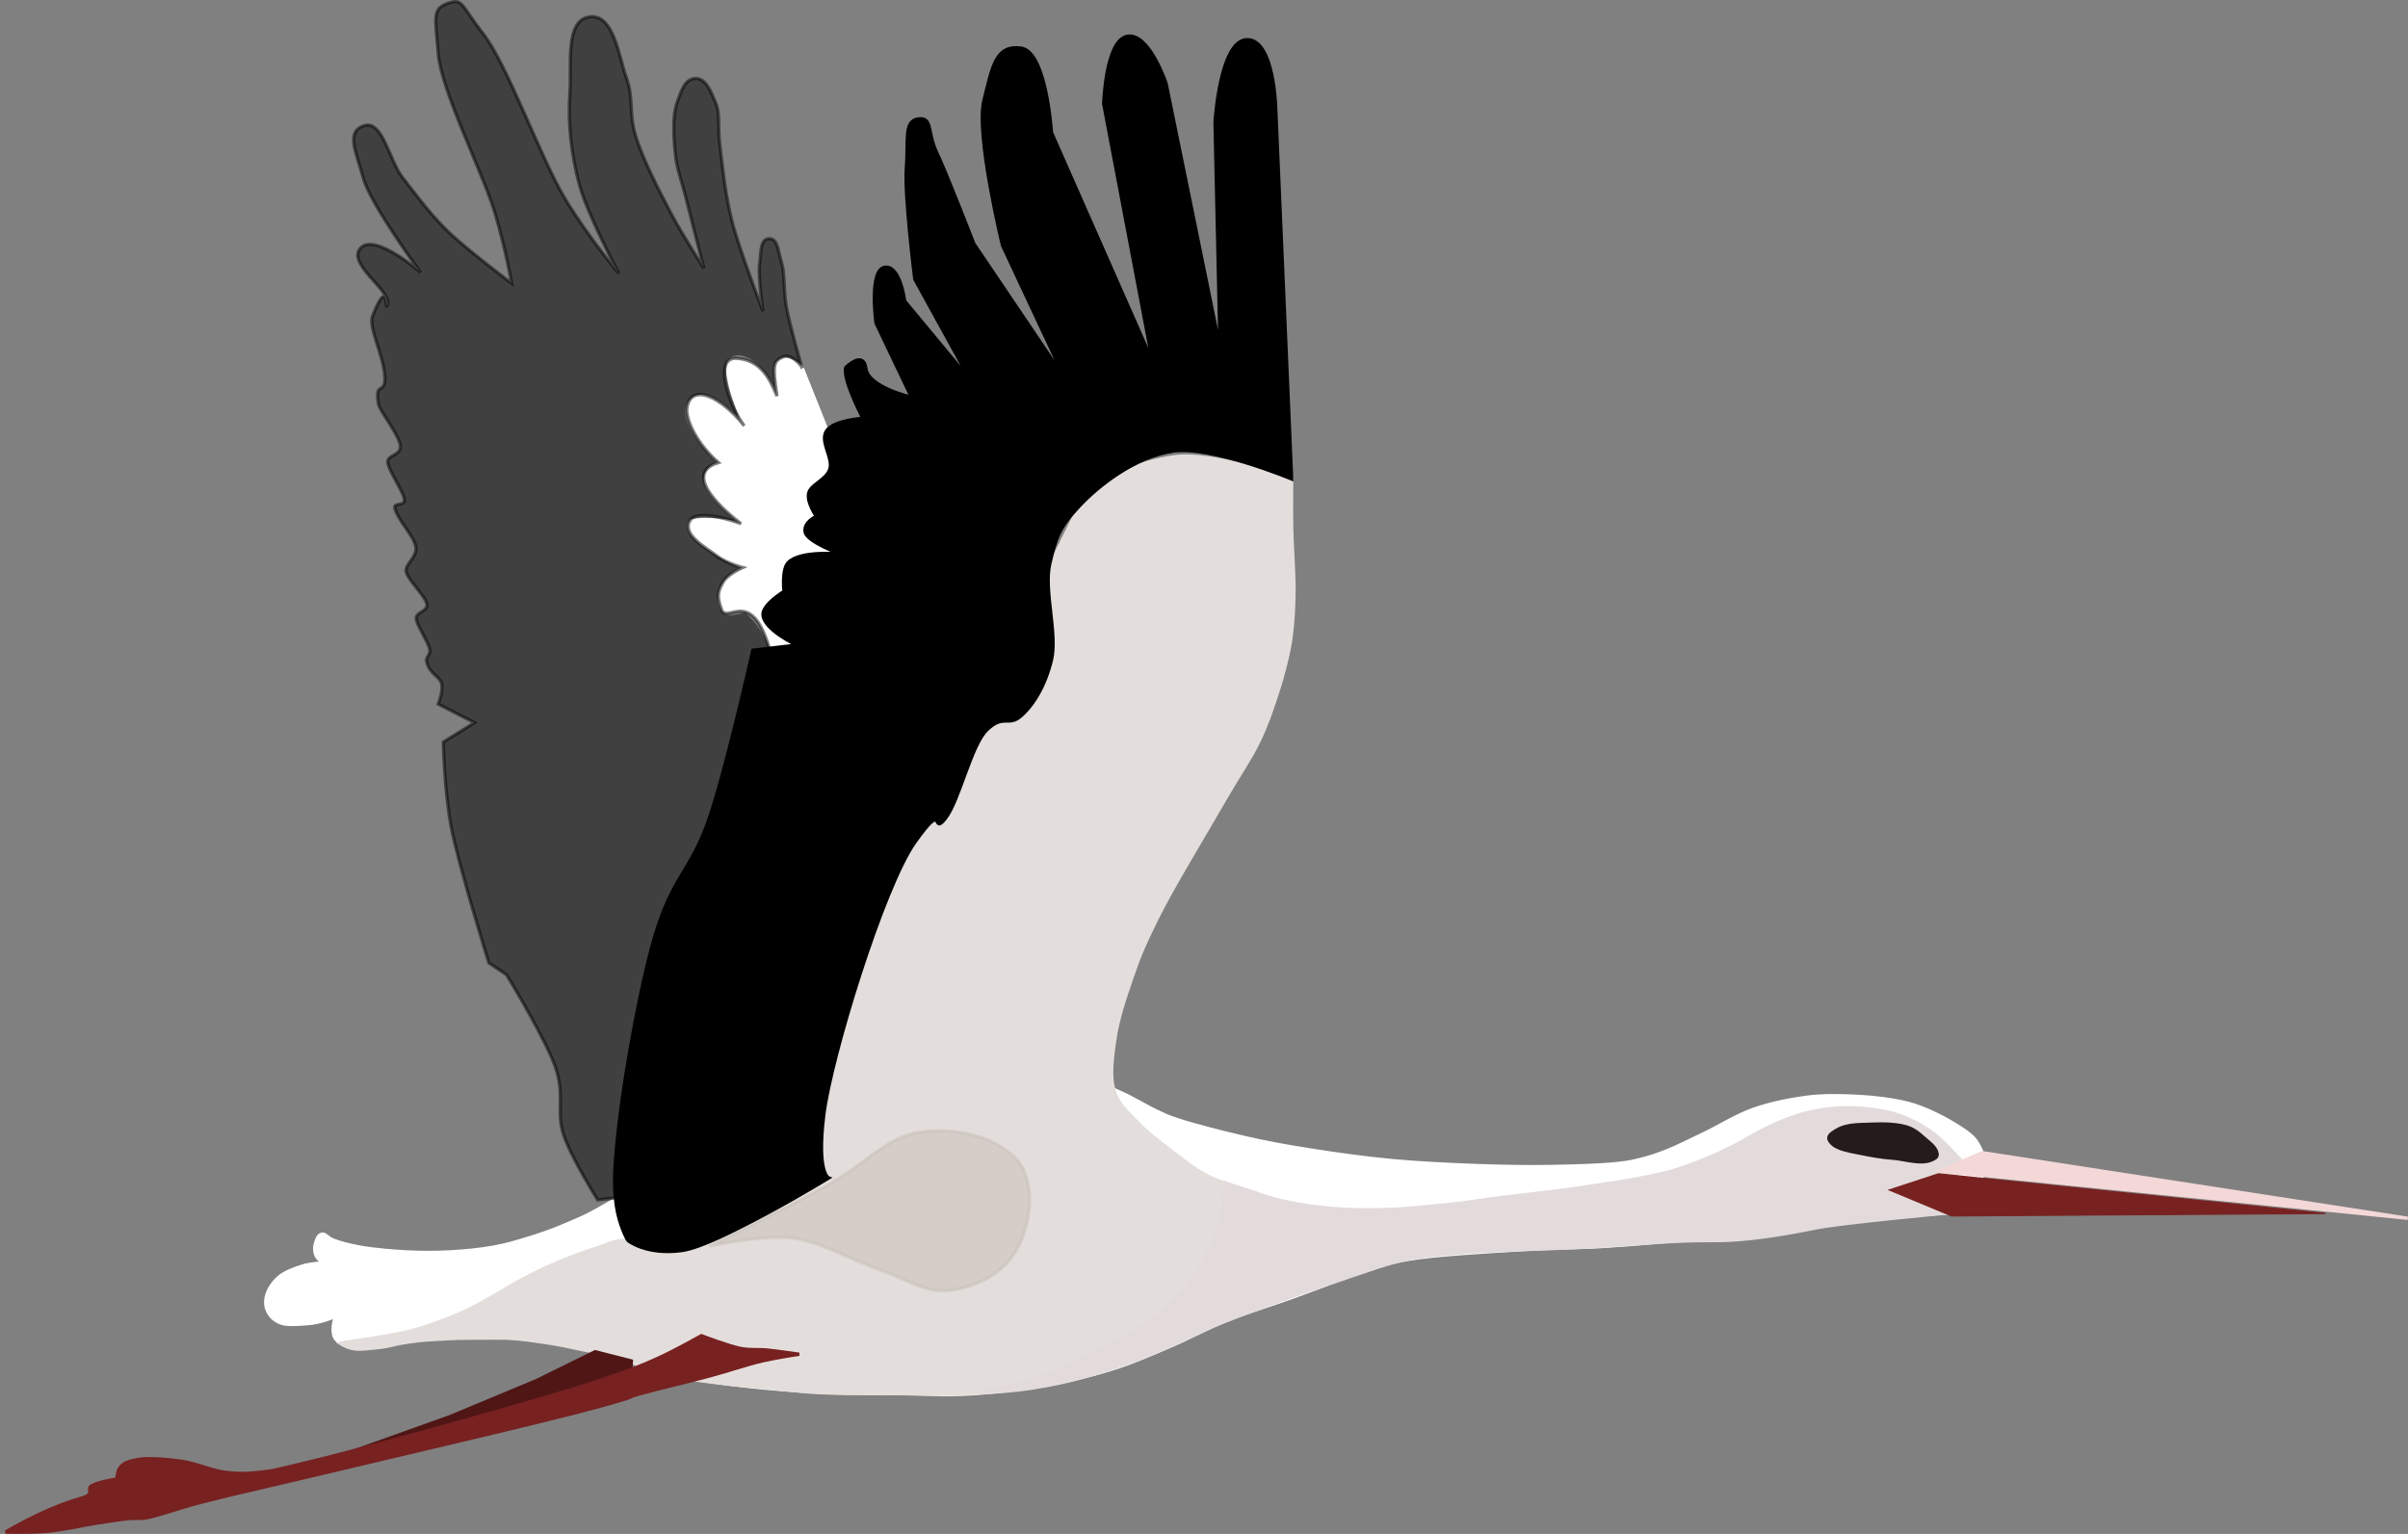 <?xml version="1.0" encoding="UTF-8" standalone="no"?>
<!-- Created with Inkscape (http://www.inkscape.org/) -->

<svg
   xmlns:dc="http://purl.org/dc/elements/1.1/"
   xmlns:cc="http://creativecommons.org/ns#"
   xmlns:rdf="http://www.w3.org/1999/02/22-rdf-syntax-ns#"
   xmlns:svg="http://www.w3.org/2000/svg"
   xmlns="http://www.w3.org/2000/svg"
   xmlns:sodipodi="http://sodipodi.sourceforge.net/DTD/sodipodi-0.dtd"
   xmlns:inkscape="http://www.inkscape.org/namespaces/inkscape"
   width="194.172mm"
   height="123.719mm"
   viewBox="0 0 194.172 123.719"
   version="1.1"
   id="svg8"
   inkscape:version="0.92.2 2405546, 2018-03-11"
   sodipodi:docname="Naissance.svg"
   inkscape:export-filename="/run/media/franc/991f047a-ee36-4f43-870f-27be50b88af1/franc/Documents/Bureautique/PAO/CV/CVFranc/Images/Naissance.png"
   inkscape:export-xdpi="600"
   inkscape:export-ydpi="600">
  <rect x="0" y="0" width="194.172" height="123.719" fill="#808080" stroke="none"/>
  <title
     id="title826">Cigogne</title>
  <defs
     id="defs2" />
  <sodipodi:namedview
     id="base"
     pagecolor="#ffffff"
     bordercolor="#666666"
     borderopacity="1.0"
     inkscape:pageopacity="0.0"
     inkscape:pageshadow="2"
     inkscape:zoom="1.6723751"
     inkscape:cx="366.9384"
     inkscape:cy="233.79923"
     inkscape:document-units="mm"
     inkscape:current-layer="g1009"
     showgrid="false"
     inkscape:window-width="1920"
     inkscape:window-height="979"
     inkscape:window-x="0"
     inkscape:window-y="0"
     inkscape:window-maximized="1"
     inkscape:pagecheckerboard="true"
     fit-margin-top="0"
     fit-margin-left="0"
     fit-margin-right="0"
     fit-margin-bottom="0" />
  <g
     inkscape:label="Calque 1"
     inkscape:groupmode="layer"
     id="layer1"
     transform="translate(-2.406,-0.274)">
    <g
       id="g1009"
       inkscape:label="Cigogne">
      <path
         sodipodi:nodetypes="czzzzzzzczzzzzzzzzzzzzzzzzzzzzzzzzzzzzcczzzzzzzzzzzzzzzzzzzzzzzzzzzzzzzzzzzc"
         inkscape:label="Corps"
         inkscape:connector-curvature="0"
         id="path948"
         d="m 28.681,102.111 c 0,0 -1.189,0.068 -1.835,0.262 -0.646,0.194 -1.483,0.494 -1.984,0.936 -0.501,0.443 -0.859,1.031 -0.974,1.535 -0.115,0.504 -0.055,0.889 0.15,1.273 0.205,0.384 0.508,0.665 1.011,0.861 0.503,0.196 1.377,0.103 1.91,0.075 0.532,-0.028 0.853,-0.087 1.273,-0.187 0.42,-0.1 1.236,-0.412 1.236,-0.412 0,0 -0.169,0.464 -0.187,0.749 -0.018,0.285 -0.04,0.653 0.112,0.936 0.152,0.283 0.431,0.476 0.749,0.637 0.318,0.16 0.56,0.235 1.123,0.262 0.563,0.027 1.342,-0.176 2.209,-0.3 0.868,-0.124 1.927,-0.34 2.995,-0.449 1.068,-0.109 2.152,-0.17 3.407,-0.187 1.255,-0.017 2.781,0.004 4.119,0.112 1.337,0.108 2.821,0.334 3.894,0.524 1.073,0.19 1.565,0.316 2.546,0.562 0.981,0.246 2.222,0.612 3.332,0.936 1.111,0.324 1.874,0.681 3.332,1.011 1.459,0.33 3.413,0.592 5.429,0.824 2.016,0.232 4.592,0.429 6.665,0.524 2.073,0.095 3.875,0.056 5.766,0.075 1.891,0.019 3.628,0.15 5.579,0.037 1.951,-0.113 4.192,-0.412 6.103,-0.749 1.911,-0.337 3.66,-0.712 5.354,-1.236 1.694,-0.523 3.264,-1.221 4.793,-1.872 1.529,-0.651 2.747,-1.359 4.381,-2.022 1.634,-0.663 3.563,-1.242 5.429,-1.91 1.866,-0.667 4.2,-1.601 5.766,-2.097 1.567,-0.496 1.46,-0.597 3.594,-0.974 2.135,-0.377 6.601,-0.622 9.248,-0.786 2.647,-0.165 4.13,-0.112 6.627,-0.262 2.497,-0.15 6.271,-0.533 8.35,-0.674 2.079,-0.141 2.843,-0.205 4.119,-0.374 1.276,-0.169 2.42,-0.402 3.52,-0.599 1.099,-0.197 0.671,-0.223 3.07,-0.449 2.399,-0.226 11.288,-0.77 11.288,-0.77 l 0.063,-4.693 c 0,0 -0.267,-0.706 -0.642,-1.127 -0.376,-0.421 -0.977,-0.806 -1.685,-1.236 -0.708,-0.43 -1.765,-0.968 -2.584,-1.273 -0.818,-0.305 -1.31,-0.426 -2.284,-0.599 -0.974,-0.173 -2.388,-0.301 -3.557,-0.337 -1.169,-0.036 -2.151,-0.055 -3.445,0.112 -1.293,0.167 -2.886,0.484 -4.268,0.974 -1.382,0.489 -2.795,1.387 -3.969,1.947 -1.174,0.56 -2.203,1.084 -3.07,1.423 -0.867,0.339 -1.414,0.507 -2.097,0.674 -0.682,0.167 -0.775,0.209 -1.984,0.337 -1.209,0.128 -3.432,0.197 -5.279,0.225 -1.848,0.027 -3.662,0.002 -5.804,-0.075 -2.141,-0.076 -4.773,-0.197 -7.039,-0.412 -2.267,-0.215 -4.631,-0.555 -6.552,-0.861 -1.922,-0.307 -3.224,-0.54 -4.98,-0.936 -1.756,-0.396 -4.322,-1.053 -5.542,-1.46 -1.219,-0.407 -1.012,-0.371 -1.835,-0.749 -0.823,-0.378 -1.819,-1.034 -3.07,-1.573 -1.252,-0.538 -2.403,-1.155 -4.456,-1.573 -2.052,-0.418 -4.853,-0.523 -7.826,-0.487 -2.973,0.036 -6.798,0.131 -9.96,0.861 -3.161,0.731 -5.732,1.772 -8.836,3.407 -3.104,1.635 -7.263,5.194 -9.548,6.552 -2.285,1.359 -2.72,1.476 -3.894,1.984 -1.174,0.509 -2.126,0.821 -3.108,1.123 -0.982,0.303 -1.727,0.522 -2.771,0.711 -1.043,0.189 -2.32,0.312 -3.482,0.374 -1.162,0.062 -2.282,0.06 -3.482,0 -1.2,-0.06 -2.728,-0.199 -3.707,-0.374 -0.979,-0.175 -1.652,-0.367 -2.172,-0.562 -0.52,-0.195 -0.659,-0.568 -0.974,-0.487 -0.315,0.082 -0.399,0.451 -0.487,0.711 -0.087,0.261 -0.092,0.561 -0.037,0.786 0.054,0.225 0.15,0.386 0.3,0.524 0.15,0.138 0.561,0.262 0.561,0.262 z"
         style="display:inline;fill:#ffffff;fill-rule:evenodd;stroke:#ffffff;stroke-width:0.265px;stroke-linecap:butt;stroke-linejoin:miter;stroke-opacity:1" />
      <path
         sodipodi:nodetypes="czzzzzzzzzzzzzzzzzzzcczzzzzzzzzzzzzzczcczzzzzzzcc"
         inkscape:label="OmbreCorps"
         inkscape:connector-curvature="0"
         id="path950"
         d="m 29.858,108.623 c 0,0 0.513,0.308 0.837,0.388 0.324,0.08 0.647,0.108 1.121,0.061 0.474,-0.046 1.278,-0.105 1.828,-0.216 0.55,-0.111 1.001,-0.243 1.563,-0.314 0.562,-0.071 0.908,-0.148 1.763,-0.198 0.855,-0.049 2.127,-0.146 3.295,-0.136 1.168,0.01 2.682,-0.052 3.731,0.043 1.049,0.095 1.679,0.212 2.584,0.337 0.905,0.124 1.851,0.353 2.846,0.556 0.995,0.203 2.076,0.337 3.108,0.679 1.032,0.343 1.784,0.878 3.07,1.236 1.287,0.358 3.119,0.55 4.643,0.749 1.523,0.199 3.145,0.319 4.493,0.449 1.348,0.131 2.109,0.257 3.594,0.337 1.486,0.08 3.301,0.061 5.317,0.075 2.016,0.014 4.766,0.085 6.777,0 2.011,-0.085 3.521,-0.175 5.279,-0.449 1.758,-0.274 3.432,-0.654 5.242,-1.198 1.809,-0.544 3.933,-1.409 5.579,-2.097 1.646,-0.687 4.306,-1.984 4.306,-1.984 l 2.771,-10.484 c 0,0 -2.611,-0.716 -3.782,-1.31 -1.17,-0.595 -2.242,-1.487 -3.183,-2.209 -0.94,-0.723 -1.737,-1.317 -2.471,-2.097 -0.734,-0.779 -1.528,-1.384 -1.91,-2.546 -0.382,-1.162 -0.175,-2.63 0.037,-4.156 0.213,-1.526 0.781,-3.272 1.348,-4.905 0.567,-1.633 0.87,-2.462 2.059,-4.868 1.189,-2.406 3.983,-7.023 5.354,-9.398 1.371,-2.375 2.16,-3.449 2.846,-4.868 0.686,-1.419 1.016,-2.462 1.385,-3.557 0.37,-1.095 0.655,-2.113 0.861,-2.995 0.206,-0.883 0.301,-1.341 0.412,-2.284 0.111,-0.943 0.174,-1.958 0.187,-3.37 0.013,-1.412 -0.16,-3.594 -0.187,-5.092 -0.028,-1.498 0,-3.894 0,-3.894 0,0 -6.418,-2.239 -9.436,-1.797 -3.017,0.442 -5.705,1.494 -7.713,4.006 -8.32,16.911 -26.612,52.762 -36.394,59.197 -1.102,-0.042 -1.739,0.389 -2.658,0.674 -0.919,0.285 -1.87,0.638 -2.846,1.048 -0.975,0.41 -2.053,0.928 -2.995,1.423 -0.942,0.495 -1.827,1.081 -2.658,1.535 -0.831,0.454 -1.296,0.752 -2.321,1.198 -1.025,0.446 -2.505,1.02 -3.857,1.385 -1.352,0.366 -3.274,0.638 -4.231,0.786 -0.957,0.149 -0.897,0.115 -0.897,0.115 z"
         style="fill:#e3dedb;fill-rule:evenodd;stroke:#e3dedb;stroke-width:0.265px;stroke-linecap:butt;stroke-linejoin:miter;stroke-opacity:1" />
      <path
         inkscape:label="OmbreCoup"
         sodipodi:nodetypes="cssssssszzccsssssssssssssssscsssssssssc"
         inkscape:connector-curvature="0"
         id="path927"
         d="m 81.513,112.483 c 0,0 2.962,-0.092 4.418,-0.337 2.52,-0.423 4.997,-1.118 7.414,-1.947 2.671,-0.917 5.159,-2.301 7.788,-3.332 3.381,-1.327 6.814,-2.52 10.259,-3.669 1.401,-0.467 2.79,-0.99 4.231,-1.31 1.07,-0.238 2.166,-0.346 3.258,-0.449 4.355,-0.412 8.74,-0.385 13.105,-0.674 2.924,-0.194 5.756,-0.459 8.592,-0.428 2.835,0.031 6.268,-0.62 8.296,-1.029 2.028,-0.409 10.512,-1.193 10.512,-1.193 l 1.131,-4.239 c 0,0 -1.308,-1.501 -2.097,-2.097 -0.798,-0.603 -1.688,-1.099 -2.621,-1.46 -0.765,-0.296 -1.583,-0.451 -2.396,-0.562 -0.941,-0.128 -1.898,-0.174 -2.846,-0.112 -0.96,0.062 -1.918,0.23 -2.846,0.487 -0.929,0.257 -1.82,0.644 -2.696,1.048 -1.004,0.463 -1.932,1.078 -2.921,1.573 -0.664,0.332 -1.334,0.656 -2.022,0.936 -1.005,0.409 -2.021,0.807 -3.07,1.086 -2.219,0.591 -4.508,0.883 -6.777,1.236 -2.897,0.45 -5.826,0.679 -8.724,1.123 -1.946,0.298 -3.576,0.417 -5.167,0.562 -1.505,0.136 -3.02,0.175 -4.531,0.15 -0.938,-0.016 -1.876,-0.078 -2.808,-0.187 -1.119,-0.131 -2.235,-0.306 -3.332,-0.562 -0.761,-0.178 -1.502,-0.436 -2.247,-0.674 -0.741,-0.237 -2.209,-0.749 -2.209,-0.749 0,0 -0.135,1.937 -0.337,2.883 -0.096,0.448 -0.246,0.884 -0.412,1.31 -0.224,0.578 -0.493,1.139 -0.786,1.685 -0.339,0.632 -0.691,1.262 -1.123,1.835 -0.633,0.839 -1.359,1.612 -2.134,2.321 -0.847,0.775 -1.769,1.473 -2.733,2.097 -0.952,0.615 -1.976,1.114 -2.995,1.61 -1.176,0.572 -2.379,1.089 -3.594,1.573 -0.481,0.191 -0.964,0.377 -1.46,0.524 -1.352,0.401 -4.119,0.974 -4.119,0.974 z"
         style="fill:#e3dbdb;fill-rule:evenodd;stroke:#e3dbdb;stroke-width:0.265px;stroke-linecap:butt;stroke-linejoin:miter;stroke-opacity:1" />
      <path
         inkscape:label="PateArrière"
         inkscape:connector-curvature="0"
         id="path964"
         d="m 28.428,118.205 10.269,-3.672 7.005,-2.924 4.693,-2.312 2.924,0.748 -0.068,0.952 z"
         style="fill:#501616;fill-rule:evenodd;stroke:#501616;stroke-width:0.265px;stroke-linecap:butt;stroke-linejoin:miter;stroke-opacity:1" />
      <path
         inkscape:label="PateDevant"
         sodipodi:nodetypes="czzzzzzzzzzzczzczzzzzzzzzczsc"
         inkscape:connector-curvature="0"
         id="path962"
         d="m 2.856,123.85 c 0,0 2.149,0.048 3.4,-0.068 1.251,-0.116 2.992,-0.514 4.081,-0.68 1.089,-0.166 1.801,-0.28 2.448,-0.34 0.647,-0.06 0.74,0.044 1.428,-0.068 0.689,-0.112 1.802,-0.51 2.652,-0.748 0.85,-0.238 0.323,-0.134 2.448,-0.68 2.125,-0.547 5.145,-1.206 10.337,-2.448 5.192,-1.243 16.775,-3.925 20.811,-5.033 4.036,-1.108 2.019,-0.661 3.536,-1.088 1.517,-0.427 3.934,-0.983 5.577,-1.428 1.643,-0.445 3.068,-0.94 4.285,-1.224 1.217,-0.284 2.992,-0.544 2.992,-0.544 0,0 -1.79,-0.263 -2.584,-0.34 -0.794,-0.077 -1.281,0.035 -2.176,-0.136 -0.896,-0.171 -3.128,-1.02 -3.128,-1.02 0,0 -2.178,1.226 -3.536,1.836 -1.359,0.61 -1.984,0.875 -4.625,1.768 -2.64,0.893 -7.368,2.231 -11.289,3.332 -3.922,1.101 -9.545,2.622 -12.242,3.264 -2.696,0.643 -2.746,0.698 -3.876,0.816 -1.13,0.118 -1.792,0.134 -2.856,0 -1.064,-0.134 -2.283,-0.713 -3.468,-0.884 -1.185,-0.171 -2.77,-0.299 -3.604,-0.136 -0.834,0.163 -1.09,0.299 -1.36,0.612 -0.271,0.313 -0.272,0.952 -0.272,0.952 0,0 -1.551,0.238 -2.04,0.544 -0.489,0.306 0.396,0.657 -0.884,1.02 -3.04,0.862 -6.053,2.72 -6.053,2.72 z"
         style="fill:#782121;fill-rule:evenodd;stroke:#782121;stroke-width:0.265px;stroke-linecap:butt;stroke-linejoin:miter;stroke-opacity:1" />
      <path
         sodipodi:nodetypes="ccczcscsczczczczc"
         inkscape:label="FondAileFond"
         inkscape:connector-curvature="0"
         id="path966"
         d="m 67.057,29.862 5.847,14.669 -7.79,16.158 c 0,0 0.308,-5.28 -0.223,-7.219 -0.532,-1.939 -1.478,-3.188 -2.339,-3.901 -1.006,0.105 -1.775,0.581 -2.099,-0.582 -0.501,-1.798 1.844,-2.939 1.844,-2.939 0,0 -5.409,-2.421 -4.197,-3.762 0,0 1.417,-0.35 4.061,0.226 -1.16,-0.97 -2.811,-2.344 -2.884,-3.426 -0.073,-1.082 1.06,-1.502 1.06,-1.502 0,0 -3.681,-3.535 -2.217,-5.013 1.465,-1.479 4.299,2.048 4.299,2.048 0,0 -1.983,-4.591 -1.112,-5.335 0.872,-0.744 2.76,0.461 3.754,2.941 -0.04,-1.493 -0.441,-2.408 0.203,-2.862 0.644,-0.454 1.793,0.5 1.793,0.5 z"
         style="display:inline;fill:#ffffff;fill-rule:evenodd;stroke:#ffffff;stroke-width:0.265px;stroke-linecap:butt;stroke-linejoin:miter;stroke-opacity:1" />
      <path
         sodipodi:nodetypes="czczzzzzzzzzcczccczccczzccczzzccczccssczzzczcscscczzzzc"
         inkscape:label="AileAvant"
         inkscape:connector-curvature="0"
         id="path954"
         d="m 53.019,100.314 c 0,0 1.465,1.223 4.38,0.821 2.915,-0.401 11.834,-5.849 11.834,-5.849 0,0 -0.974,-0.354 -0.408,-5.033 0.566,-4.679 4.811,-18.453 7.345,-22.035 2.534,-3.582 1.295,-0.464 2.448,-1.904 1.154,-1.44 2.078,-5.964 3.4,-7.209 1.323,-1.245 1.718,-0.198 2.72,-1.088 1.002,-0.89 1.937,-2.406 2.448,-4.489 0.512,-2.083 -0.62,-5.645 -0.136,-7.753 0.484,-2.108 0.764,-2.958 2.362,-4.659 1.598,-1.701 4.499,-3.987 7.567,-4.454 3.068,-0.467 9.581,2.245 9.581,2.245 L 105.277,9.051 c 0,0 -0.115,-5.602 -2.312,-5.577 -2.197,0.025 -2.584,6.665 -2.584,6.665 l 0.408,18.226 -4.353,-21.355 c 0,0 -1.374,-4.12 -3.128,-3.808 -1.755,0.311 -1.904,5.441 -1.904,5.441 l 3.945,20.811 -8.161,-18.498 c 0,0 -0.401,-6.521 -2.448,-6.801 -2.047,-0.28 -2.307,1.474 -2.992,4.217 -0.686,2.743 1.496,11.697 1.496,11.697 l 5.033,10.745 -7.345,-10.881 c 0,0 -2.201,-5.685 -2.992,-7.345 -0.792,-1.66 -0.313,-2.879 -1.496,-2.72 -1.183,0.158 -0.777,1.775 -0.952,3.945 -0.175,2.17 0.68,8.977 0.68,8.977 l 4.489,8.161 -5.305,-6.393 c 0,0 -0.371,-2.969 -1.632,-2.72 -1.261,0.249 -0.68,4.489 -0.68,4.489 l 2.856,5.985 c 0,0 -3.477,-0.799 -3.672,-2.312 -0.196,-1.519 -1.618,-0.091 -1.618,-0.091 -0.289,0.948 1.377,4.103 1.377,4.103 0,0 -2.374,0.15 -2.936,1.016 -0.562,0.867 0.562,2.178 0.268,3.081 -0.294,0.904 -1.564,1.225 -1.711,1.969 -0.147,0.744 0.622,1.842 0.622,1.842 0,0 -1.062,0.47 -0.899,1.273 0.164,0.803 2.856,1.768 2.856,1.768 0,0 -3.216,-0.333 -4.217,0.68 -0.552,0.559 -0.346,2.333 -0.346,2.333 0,0 -1.739,1.04 -1.694,1.884 0.064,1.218 2.72,2.448 2.72,2.448 l -3.536,0.408 c 0,0 -2.315,10.328 -3.672,14.01 -1.358,3.682 -2.618,4.208 -3.945,8.161 -1.327,3.953 -2.678,11.853 -3.128,15.642 -0.45,3.789 -0.498,5.296 -0.272,6.937 0.226,1.641 0.924,2.851 0.924,2.851 z"
         style="fill:#000000;fill-rule:evenodd;stroke:#000000;stroke-width:0.265px;stroke-linecap:butt;stroke-linejoin:miter;stroke-opacity:1" />
      <path
         sodipodi:nodetypes="cccccccc"
         inkscape:label="AileHaut"
         inkscape:connector-curvature="0"
         id="path956"
         d="m 73.041,46.592 -5.985,-16.73 -7.982,-2.239 -4.02,5.291 2.345,10.685 8.025,12.106 7.889,-8.433 z"
         style="display:none;fill:#ffffff;fill-rule:evenodd;stroke:#ffffff;stroke-width:0.265px;stroke-linecap:butt;stroke-linejoin:miter;stroke-opacity:1" />
      <path
         inkscape:label="AileFond"
         sodipodi:nodetypes="czcscscczzczzzzcczzcczcccsssssssssssssszzczzzzczzzzzczzzzzzczzzzzzzczzzzc"
         inkscape:connector-curvature="0"
         id="path958"
         d="m 67.057,29.862 c 0,0 -0.825,-1.168 -1.552,-0.789 -0.728,0.379 -0.825,0.591 -0.444,3.151 -0.511,-1.223 -1.257,-2.969 -3.3,-3.05 -1.849,-0.074 -0.583,3.833 0.658,5.444 -1.932,-2.428 -4.268,-3.428 -4.611,-1.491 -0.172,0.968 0.827,2.98 2.528,4.457 -3.486,1.046 1.824,4.928 1.824,4.928 0,0 -3.558,-1.342 -4.149,-0.204 -0.59,1.138 1.41,2.186 2.176,2.788 0.767,0.603 2.108,0.952 2.108,0.952 0,0 -1.231,0.542 -1.564,1.156 -0.333,0.614 -0.615,1.013 -0.136,2.244 0.479,1.231 2.545,-2.196 4.081,3.945 1.535,6.141 -8.446,23.4 -9.929,30.74 C 53.264,91.473 53.659,96.715 53.659,96.715 l -3.06,0.34 c 0,0 -2.251,-3.588 -2.788,-5.373 -0.537,-1.785 0.122,-2.899 -0.544,-5.101 -0.666,-2.201 -4.013,-7.685 -4.013,-7.685 L 41.825,77.944 c 0,0 -2.515,-8.091 -3.06,-11.085 -0.545,-2.994 -0.612,-6.733 -0.612,-6.733 l 2.516,-1.564 -2.924,-1.496 c 0,0 0.429,-1.083 0.262,-1.678 -0.166,-0.594 -0.928,-0.7 -1.19,-1.709 -0.131,-0.505 0.365,-0.52 0.224,-1.095 -0.142,-0.575 -0.922,-1.709 -1.066,-2.331 -0.144,-0.623 0.984,-0.628 0.847,-1.276 -0.137,-0.648 -1.539,-1.938 -1.661,-2.589 -0.121,-0.651 0.915,-1.142 0.767,-2.026 -0.149,-0.884 -1.483,-2.161 -1.686,-3.113 -0.102,-0.476 0.86,-0.097 0.767,-0.721 -0.094,-0.624 -1.244,-2.253 -1.333,-2.932 -0.09,-0.679 1.146,-0.542 1.004,-1.42 -0.142,-0.879 -1.66,-2.774 -1.751,-3.282 -0.364,-2.033 0.615,-0.624 0.5,-2.312 -0.116,-1.688 -1.326,-3.932 -0.987,-4.801 1.357,-3.474 0.993,0.052 1.224,-1.02 0.231,-1.072 -3.34,-3.248 -2.176,-4.489 1.164,-1.24 4.829,1.972 4.829,1.972 0,0 -4.052,-5.505 -4.625,-7.617 -0.573,-2.112 -1.434,-3.734 0.068,-4.217 1.502,-0.483 2.018,2.81 3.128,4.217 1.11,1.407 2.082,2.779 3.536,4.217 1.455,1.437 5.237,4.285 5.237,4.285 0,0 -0.439,-2.605 -1.36,-5.713 C 41.381,14.309 37.982,7.575 37.745,4.631 37.507,1.687 37.235,0.995 38.493,0.55 c 1.258,-0.444 1.026,0.07 2.924,2.516 1.898,2.446 4.624,10.026 6.529,13.194 1.905,3.167 4.353,6.053 4.353,6.053 0,0 -2.545,-4.76 -3.196,-7.209 -0.651,-2.448 -0.914,-5 -0.748,-7.277 0.166,-2.277 -0.433,-5.886 1.564,-6.189 1.997,-0.303 2.387,3.256 2.992,4.897 0.605,1.64 0.188,2.837 0.748,4.693 0.56,1.856 1.923,4.482 2.856,6.257 0.934,1.775 2.652,4.421 2.652,4.421 0,0 -1.045,-4.035 -1.428,-5.577 -0.383,-1.542 -0.751,-2.369 -0.884,-3.672 -0.133,-1.303 -0.23,-3.05 0.136,-4.081 0.366,-1.03 0.657,-1.954 1.496,-1.972 0.839,-0.018 1.245,1.042 1.632,1.972 0.387,0.93 0.137,1.891 0.34,3.468 0.203,1.578 0.396,3.749 0.952,5.985 0.556,2.236 2.516,7.345 2.516,7.345 0,0 -0.411,-2.82 -0.272,-3.808 0.139,-0.989 0.028,-1.99 0.748,-2.04 0.72,-0.051 0.731,0.972 1.02,1.904 0.29,0.932 0.149,2.261 0.408,3.672 0.259,1.412 1.224,4.761 1.224,4.761 z"
         style="opacity:0.5;fill:#000000;fill-rule:evenodd;stroke:#000000;stroke-width:0.265px;stroke-linecap:butt;stroke-linejoin:miter;stroke-opacity:1" />
      <path
         sodipodi:nodetypes="czzzzzzzzc"
         inkscape:label="OmbreAile"
         inkscape:connector-curvature="0"
         id="path960"
         d="m 59.73,100.76 c 0,0 4.246,-0.93 6.566,-0.635 2.32,0.294 4.904,1.842 6.99,2.542 2.086,0.7 3.606,1.852 5.507,1.694 1.901,-0.157 3.868,-1.04 5.083,-2.542 1.215,-1.502 1.772,-4.074 1.483,-5.719 -0.29,-1.645 -0.782,-2.415 -2.33,-3.389 -1.548,-0.974 -4.32,-1.532 -6.778,-1.059 -2.458,0.473 -4.269,2.634 -7.018,4.163 -2.749,1.529 -9.503,4.944 -9.503,4.944 z"
         style="opacity:0.5;fill:#c8beb7;fill-rule:evenodd;stroke:#c8beb7;stroke-width:0.265px;stroke-linecap:butt;stroke-linejoin:miter;stroke-opacity:1" />
      <path
         inkscape:label="BecHaut"
         inkscape:connector-curvature="0"
         id="path900"
         d="m 162.245,93.241 -3.389,1.483 37.702,3.813 z"
         style="fill:#f4d7d7;fill-rule:evenodd;stroke:#f4d7d7;stroke-width:0.265px;stroke-linecap:butt;stroke-linejoin:miter;stroke-opacity:1" />
      <path
         style="fill:#782121;fill-rule:evenodd;stroke:#782121;stroke-width:0.378;stroke-linecap:butt;stroke-linejoin:miter;stroke-miterlimit:4;stroke-dasharray:none;stroke-opacity:1"
         d="m 589.861,357.271 -14.967,4.909 18.974,7.9 113.756,-0.746 z"
         transform="matrix(0.265,0,0,0.265,2.406,0.274)"
         id="path902"
         inkscape:connector-curvature="0"
         sodipodi:nodetypes="ccccc" />
      <path
         sodipodi:nodetypes="ssssssssssssss"
         inkscape:label="Œil"
         inkscape:connector-curvature="0"
         id="path906"
         d="m 150.707,92.863 c -0.202,-0.084 -0.413,-0.177 -0.562,-0.337 -0.133,-0.143 -0.303,-0.293 -0.262,-0.524 0.041,-0.231 0.368,-0.416 0.599,-0.562 0.261,-0.165 0.561,-0.267 0.861,-0.337 0.573,-0.134 1.171,-0.13 1.76,-0.15 0.711,-0.024 1.429,-0.053 2.134,0.037 0.42,0.054 0.85,0.125 1.236,0.3 0.375,0.17 0.706,0.434 1.011,0.711 0.426,0.387 1.013,0.746 1.123,1.31 0.023,0.116 -0.017,0.267 -0.112,0.337 -0.948,0.691 -2.349,0.119 -3.52,0.037 -0.831,-0.058 -1.654,-0.211 -2.471,-0.374 -0.605,-0.121 -1.227,-0.213 -1.797,-0.449 z"
         style="fill:#241c1c;fill-rule:evenodd;stroke:#241c1c;stroke-width:0.265px;stroke-linecap:butt;stroke-linejoin:miter;stroke-opacity:1" />
    </g>
  </g>
</svg>
